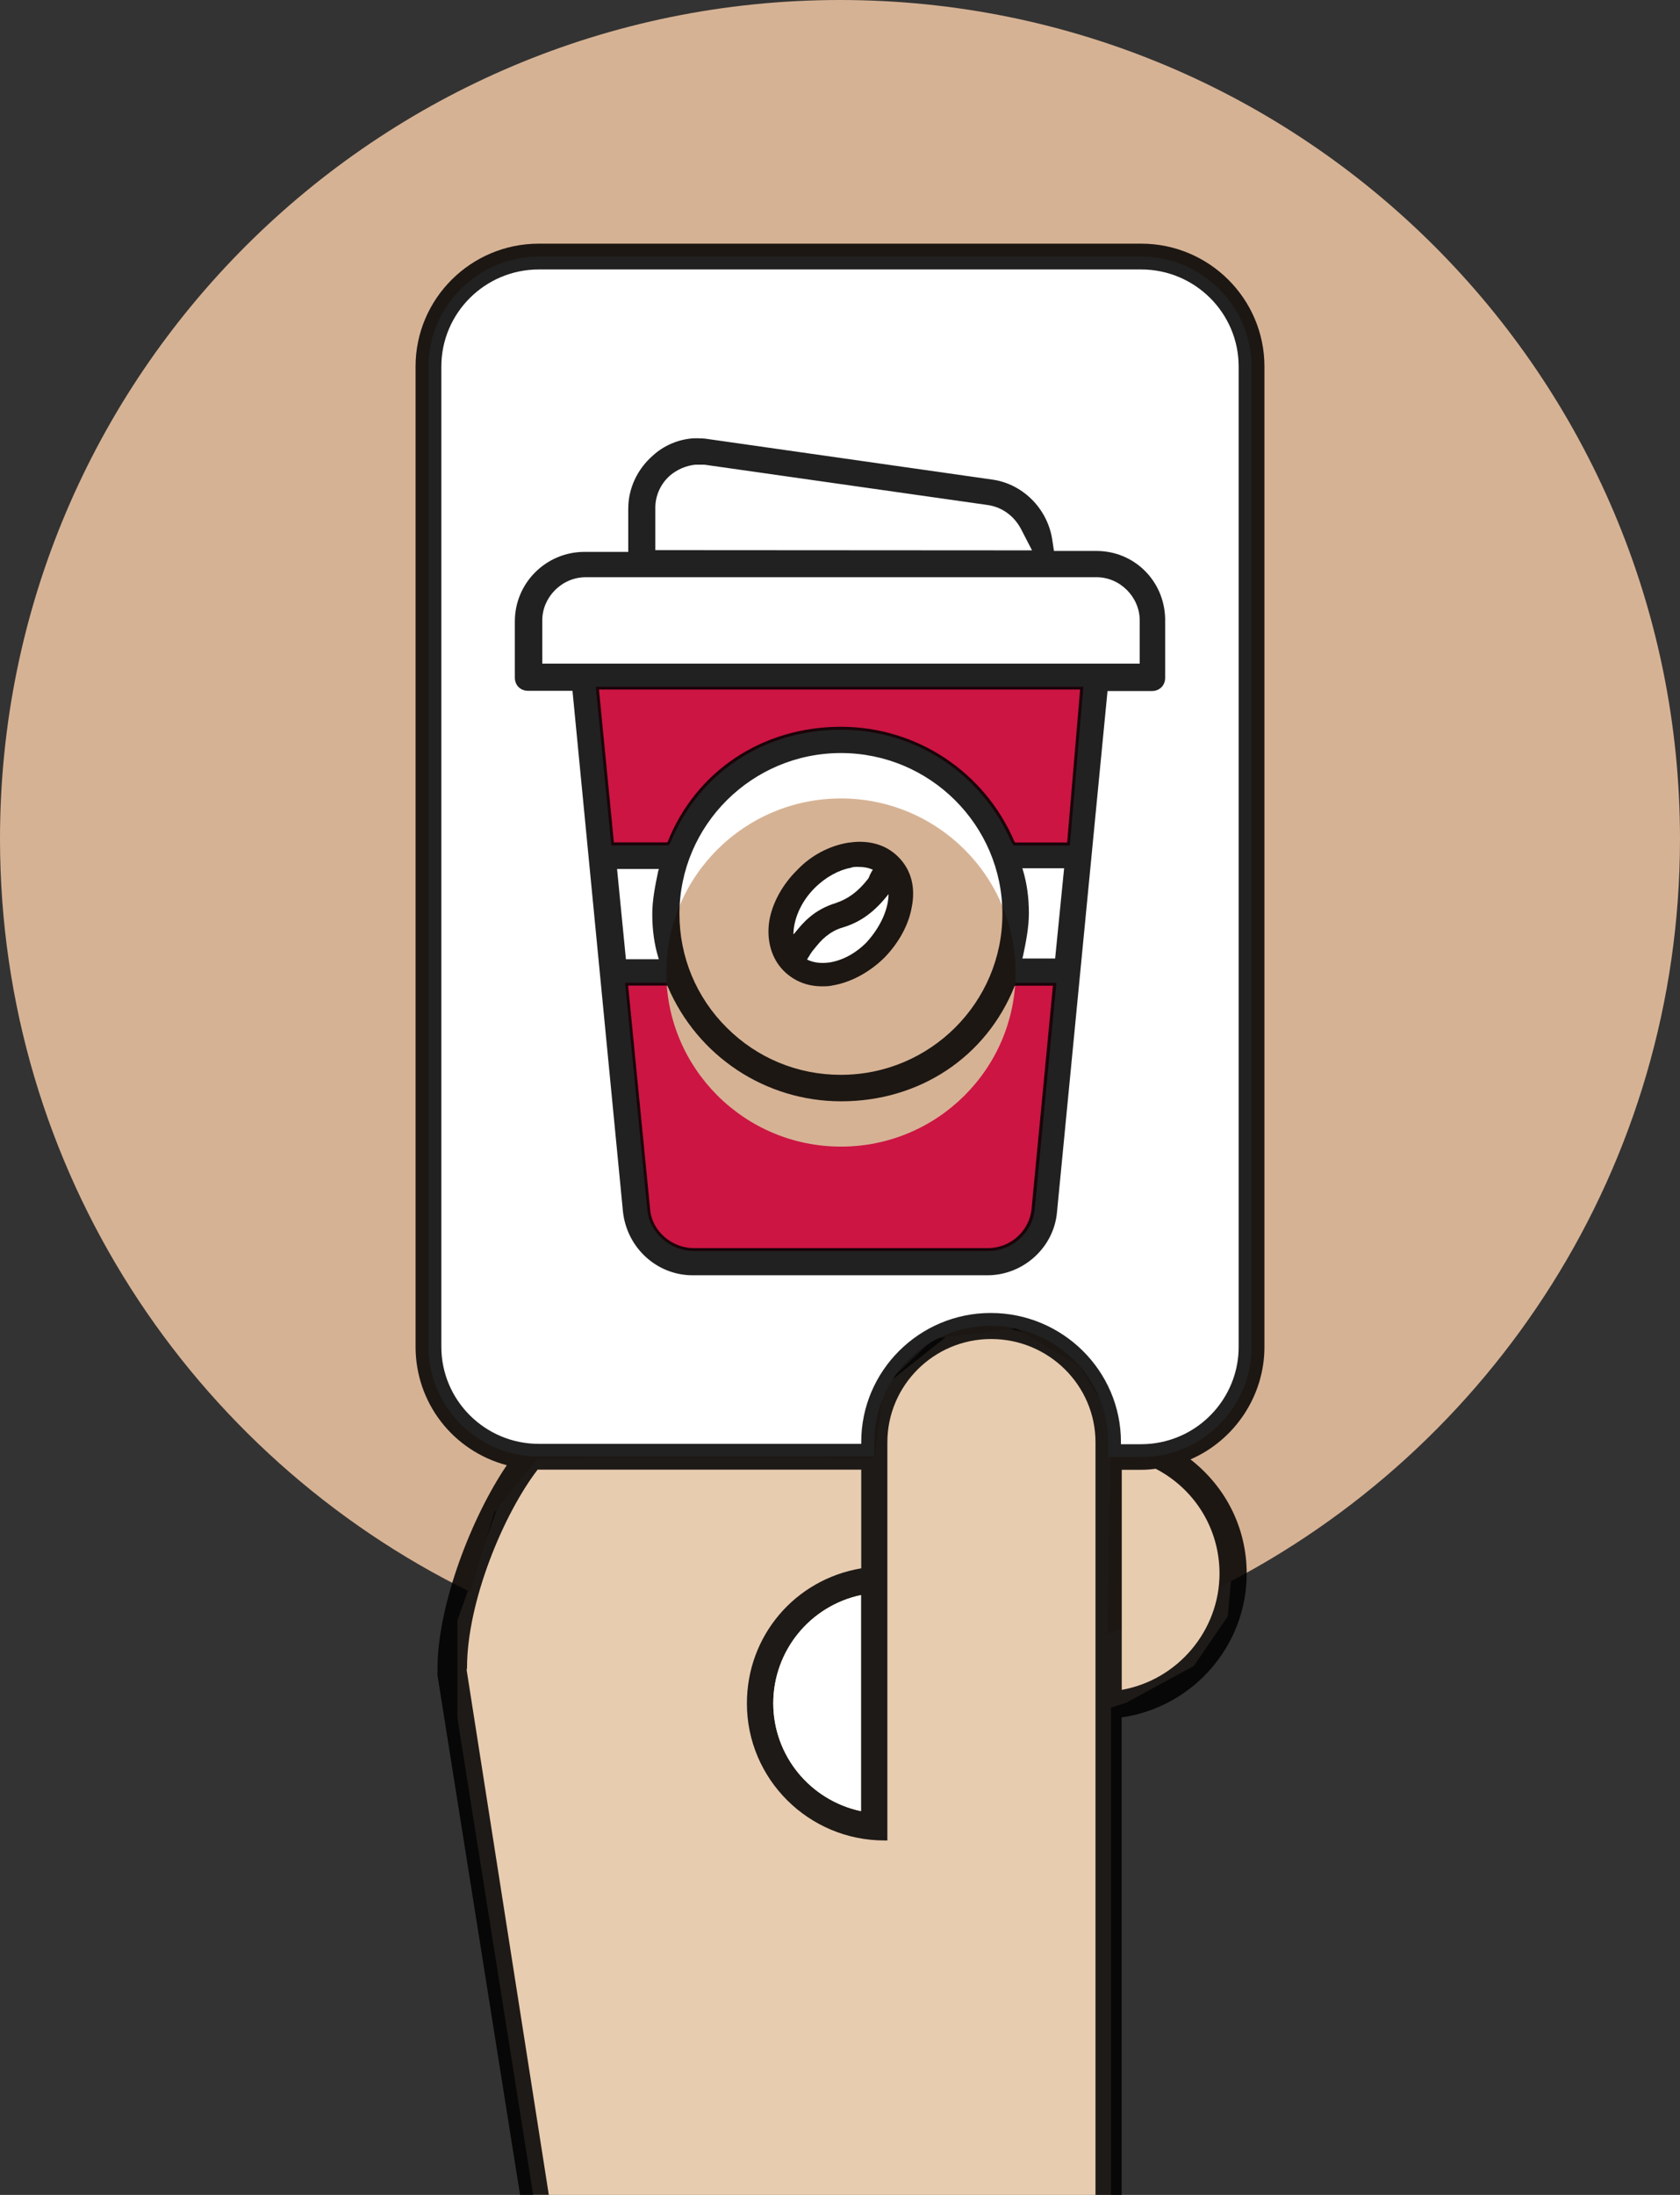 <svg width="144" height="188" viewBox="0 0 144 188" fill="none" xmlns="http://www.w3.org/2000/svg">
<rect x="0" y="0" width="144" height="188" fill="#333333" stroke="none"/>
<path d="M102.98 127.82C102.56 127.65 99.9 124.99 99.65 124.74C99.5 124.59 97.16 124.47 95.22 124.4V121.3L92.58 117.07L89.15 114.52L85.78 113.6L82.05 113.75L75.71 118.77C75.71 118.77 74.94 124.79 74.93 124.78C74.92 124.77 46.17 124.78 46.17 124.78L43.25 127.39L39.2 138.81V147.12L45.7 188H95.23V146.25L96.5 145.86L102.32 142.7L105.23 138.46L105.81 132.39C105.81 132.39 103.4 127.98 102.98 127.82Z" fill="#E8CCB0"/>
<path d="M72 0C32.24 0 0 32.17 0 71.85C0 100.18 16.44 124.67 40.32 136.36L42.35 129.59L46.19 124.77H74.95L75.72 118.75L80.04 114.66L87.06 113.78L92.59 117.06L95.23 121.29L94.93 139.92C95.34 139.78 95.75 139.66 96.15 139.51V125.9H97.83C98.24 125.9 98.65 125.87 99.07 125.81C102.45 127.57 104.54 130.99 104.54 134.78C104.54 135.19 104.51 135.59 104.46 135.98C127.91 124.15 144 99.88 144 71.85C144 32.17 111.76 0 72 0Z" fill="#D6B294"/>
<path d="M74.94 123.51C74.94 118.01 79.41 113.56 84.93 113.56C90.45 113.56 94.99 118.01 94.99 123.51V123.98V124.8H97.82C103.02 124.8 107.27 120.57 107.27 115.39V31.39C107.27 26.21 103.02 21.98 97.82 21.98H46.18C40.98 21.98 36.73 26.21 36.73 31.39V115.35C36.73 120.53 40.98 124.76 46.18 124.76H74.94V123.51Z" fill="white"/>
<path d="M92.84 59L91.7 72.42H86.91L86.74 72.23C84.24 66.32 78.5 62.5 72.08 62.5C65.46 62.5 59.84 66.23 57.44 72.23L57.41 72.28L57.28 72.41H52.4L51.07 58.82H92.86L92.84 59Z" fill="#CC1543"/>
<path d="M90.51 84.54L88.69 103.56C88.5 105.57 86.76 107.15 84.72 107.15H59.46C57.45 107.15 55.67 105.57 55.49 103.64L53.58 84.18H57.28L57.45 84.37C59.95 90.28 65.69 94.1 72.11 94.1C78.73 94.1 84.35 90.37 86.77 84.37L86.8 84.32L86.93 84.19H90.55L90.51 84.54Z" fill="#CC1543"/>
<path d="M72.08 98.21C80.35 98.21 87.05 91.53 87.05 83.3C87.05 75.07 80.35 68.39 72.08 68.39C63.81 68.39 57.11 75.07 57.11 83.3C57.12 91.54 63.83 98.21 72.08 98.21Z" fill="#D6B294"/>
<path d="M93.98 47.19H90.34L90.18 46.14C89.74 43.5 87.61 41.41 85 41.07L60.79 37.62C60.34 37.54 60 37.54 59.56 37.54H59.46C58.16 37.62 56.91 38.15 55.96 39.02C54.62 40.19 53.85 41.84 53.85 43.57V47.27H50.1C46.81 47.27 44.13 49.93 44.13 53.22V58.04C44.13 58.7 44.61 59.17 45.27 59.17H49.07L53.4 103.81C53.75 106.89 56.31 109.23 59.37 109.23H84.63C87.71 109.23 90.34 106.85 90.6 103.81L94.93 59.19H98.73C99.39 59.19 99.87 58.71 99.87 58.06V52.98C99.79 49.72 97.2 47.19 93.98 47.19ZM87.68 81.92C87.95 80.64 88.19 79.4 88.19 78.22C88.19 76.87 88.02 75.66 87.67 74.49L87.63 74.37H91.21L90.44 82.1H87.63L87.68 81.92ZM72.08 92.06C72.07 92.06 72.06 92.06 72.05 92.06C68.37 92.06 64.91 90.63 62.3 88.03C59.68 85.43 58.24 81.96 58.24 78.28C58.24 70.69 64.45 64.5 72.08 64.5C79.71 64.5 85.92 70.68 85.92 78.28C85.92 85.89 79.71 92.06 72.08 92.06ZM57.16 84.41L57.23 84.49C59.78 90.47 65.61 94.33 72.1 94.33C78.82 94.33 84.53 90.54 86.96 84.48L87.01 84.43H90.25L88.42 103.54C88.24 105.43 86.61 106.9 84.7 106.9H59.45C57.56 106.9 55.89 105.42 55.73 103.62L53.84 84.42H57.16V84.41ZM72.08 62.25C65.35 62.25 59.65 66.04 57.23 72.1L57.18 72.15H52.62L51.34 59.06H92.58L91.47 72.16H87.02L86.95 72.08C84.4 66.11 78.57 62.25 72.08 62.25ZM56.48 74.43L56.42 74.6C56.15 75.88 55.91 77.11 55.91 78.3C55.91 79.64 56.08 80.88 56.43 82.03L56.47 82.16H53.65L52.89 74.43H56.48ZM56.17 47.12V43.5C56.17 42.44 56.63 41.43 57.43 40.73C58.04 40.21 58.81 39.88 59.61 39.8H60.37L84.62 43.25C85.84 43.41 86.89 44.15 87.5 45.28L88.46 47.14L56.17 47.12ZM97.69 53.14V56.84H46.48V53.14C46.48 51.13 48.18 49.44 50.2 49.44H93.98C95.99 49.43 97.69 51.13 97.69 53.14Z" fill="black" fill-opacity="0.87"/>
<path d="M77 73.4C76.13 72.53 75.01 72.1 73.66 72.1C73.38 72.1 73.06 72.13 72.69 72.18C71.03 72.46 69.48 73.3 68.32 74.53C67.07 75.76 66.2 77.34 65.94 78.87C65.68 80.55 66.13 82.11 67.18 83.16C68.05 84.02 69.17 84.48 70.44 84.48C70.8 84.48 71.05 84.48 71.4 84.4C72.93 84.14 74.53 83.28 75.79 82.04C77.03 80.78 77.89 79.21 78.15 77.7C78.49 75.99 78.1 74.5 77 73.4Z" fill="black" fill-opacity="0.87"/>
<path d="M69.83 76.06C68.61 77.27 68.01 78.81 68.01 80.03L68.09 79.95C68.52 79.43 68.86 79 69.39 78.56C69.99 78.04 70.78 77.61 71.63 77.35C72.67 77 73.53 76.4 74.4 75.28C74.48 75.2 74.48 75.11 74.57 74.93C74.65 74.76 74.74 74.58 74.82 74.5C74.47 74.33 74.05 74.25 73.52 74.25C73.35 74.25 73.09 74.25 72.92 74.33C71.92 74.51 70.78 75.11 69.83 76.06Z" fill="white"/>
<path d="M76.16 76.58C76.06 76.58 76.06 76.58 76.16 76.58C74.94 78.14 73.74 78.98 72.27 79.43C71.67 79.6 71.23 79.86 70.8 80.2C70.37 80.55 70.1 80.89 69.68 81.41C69.6 81.49 69.51 81.66 69.43 81.76C69.35 81.93 69.26 82.01 69.18 82.19C69.7 82.44 70.3 82.54 71.08 82.44C72.2 82.27 73.33 81.67 74.27 80.72C75.54 79.33 76.16 77.78 76.16 76.58Z" fill="white"/>
<path d="M108.38 115.38V31.39C108.38 25.59 103.64 20.87 97.82 20.87H46.18C40.36 20.87 35.62 25.59 35.62 31.39V115.35C35.62 120.15 38.82 124.27 43.44 125.5C40.48 129.84 37.5 137.42 37.5 142.92L37.51 143.2C37.48 143.3 37.48 143.4 37.5 143.5L44.54 187.78L44.57 187.99H47.04L40 143.05L40.03 142.86C40.03 137.19 43.16 129.67 46.09 125.87C46.12 125.87 46.16 125.88 46.2 125.88H73.82V134.33C68.13 135.29 64.02 140.12 64.02 145.9C64.02 152.38 69.31 157.64 75.81 157.64H76.06V123.54C76.06 118.66 80.05 114.69 84.95 114.69C89.89 114.69 93.9 118.66 93.9 123.54V188H96.14V147.1C102.27 146.22 106.86 140.96 106.86 134.78C106.86 130.93 105.11 127.39 102.04 125C105.85 123.35 108.38 119.54 108.38 115.38ZM73.8 136.62V155.13C69.43 154.2 66.28 150.36 66.28 145.88C66.29 141.4 69.43 137.55 73.8 136.62ZM96.14 125.89H97.82C98.23 125.89 98.64 125.86 99.06 125.8C102.44 127.56 104.53 130.98 104.53 134.77C104.53 139.66 100.95 143.89 96.15 144.74V125.89H96.14ZM99.53 123.52C98.98 123.64 98.4 123.7 97.81 123.7H96.08V123.51C96.08 117.41 91.07 112.46 84.92 112.46C78.8 112.46 73.82 117.42 73.82 123.51V123.67H46.18C41.58 123.67 37.83 119.94 37.83 115.36V31.39C37.83 26.81 41.58 23.08 46.18 23.08H97.82C102.42 23.08 106.17 26.81 106.17 31.39V115.38C106.17 119.3 103.38 122.72 99.53 123.52Z" fill="black" fill-opacity="0.87"/>
<path d="M73.8 136.62V155.13C69.43 154.2 66.28 150.36 66.28 145.88C66.29 141.4 69.43 137.55 73.8 136.62Z" fill="white"/>
</svg>
